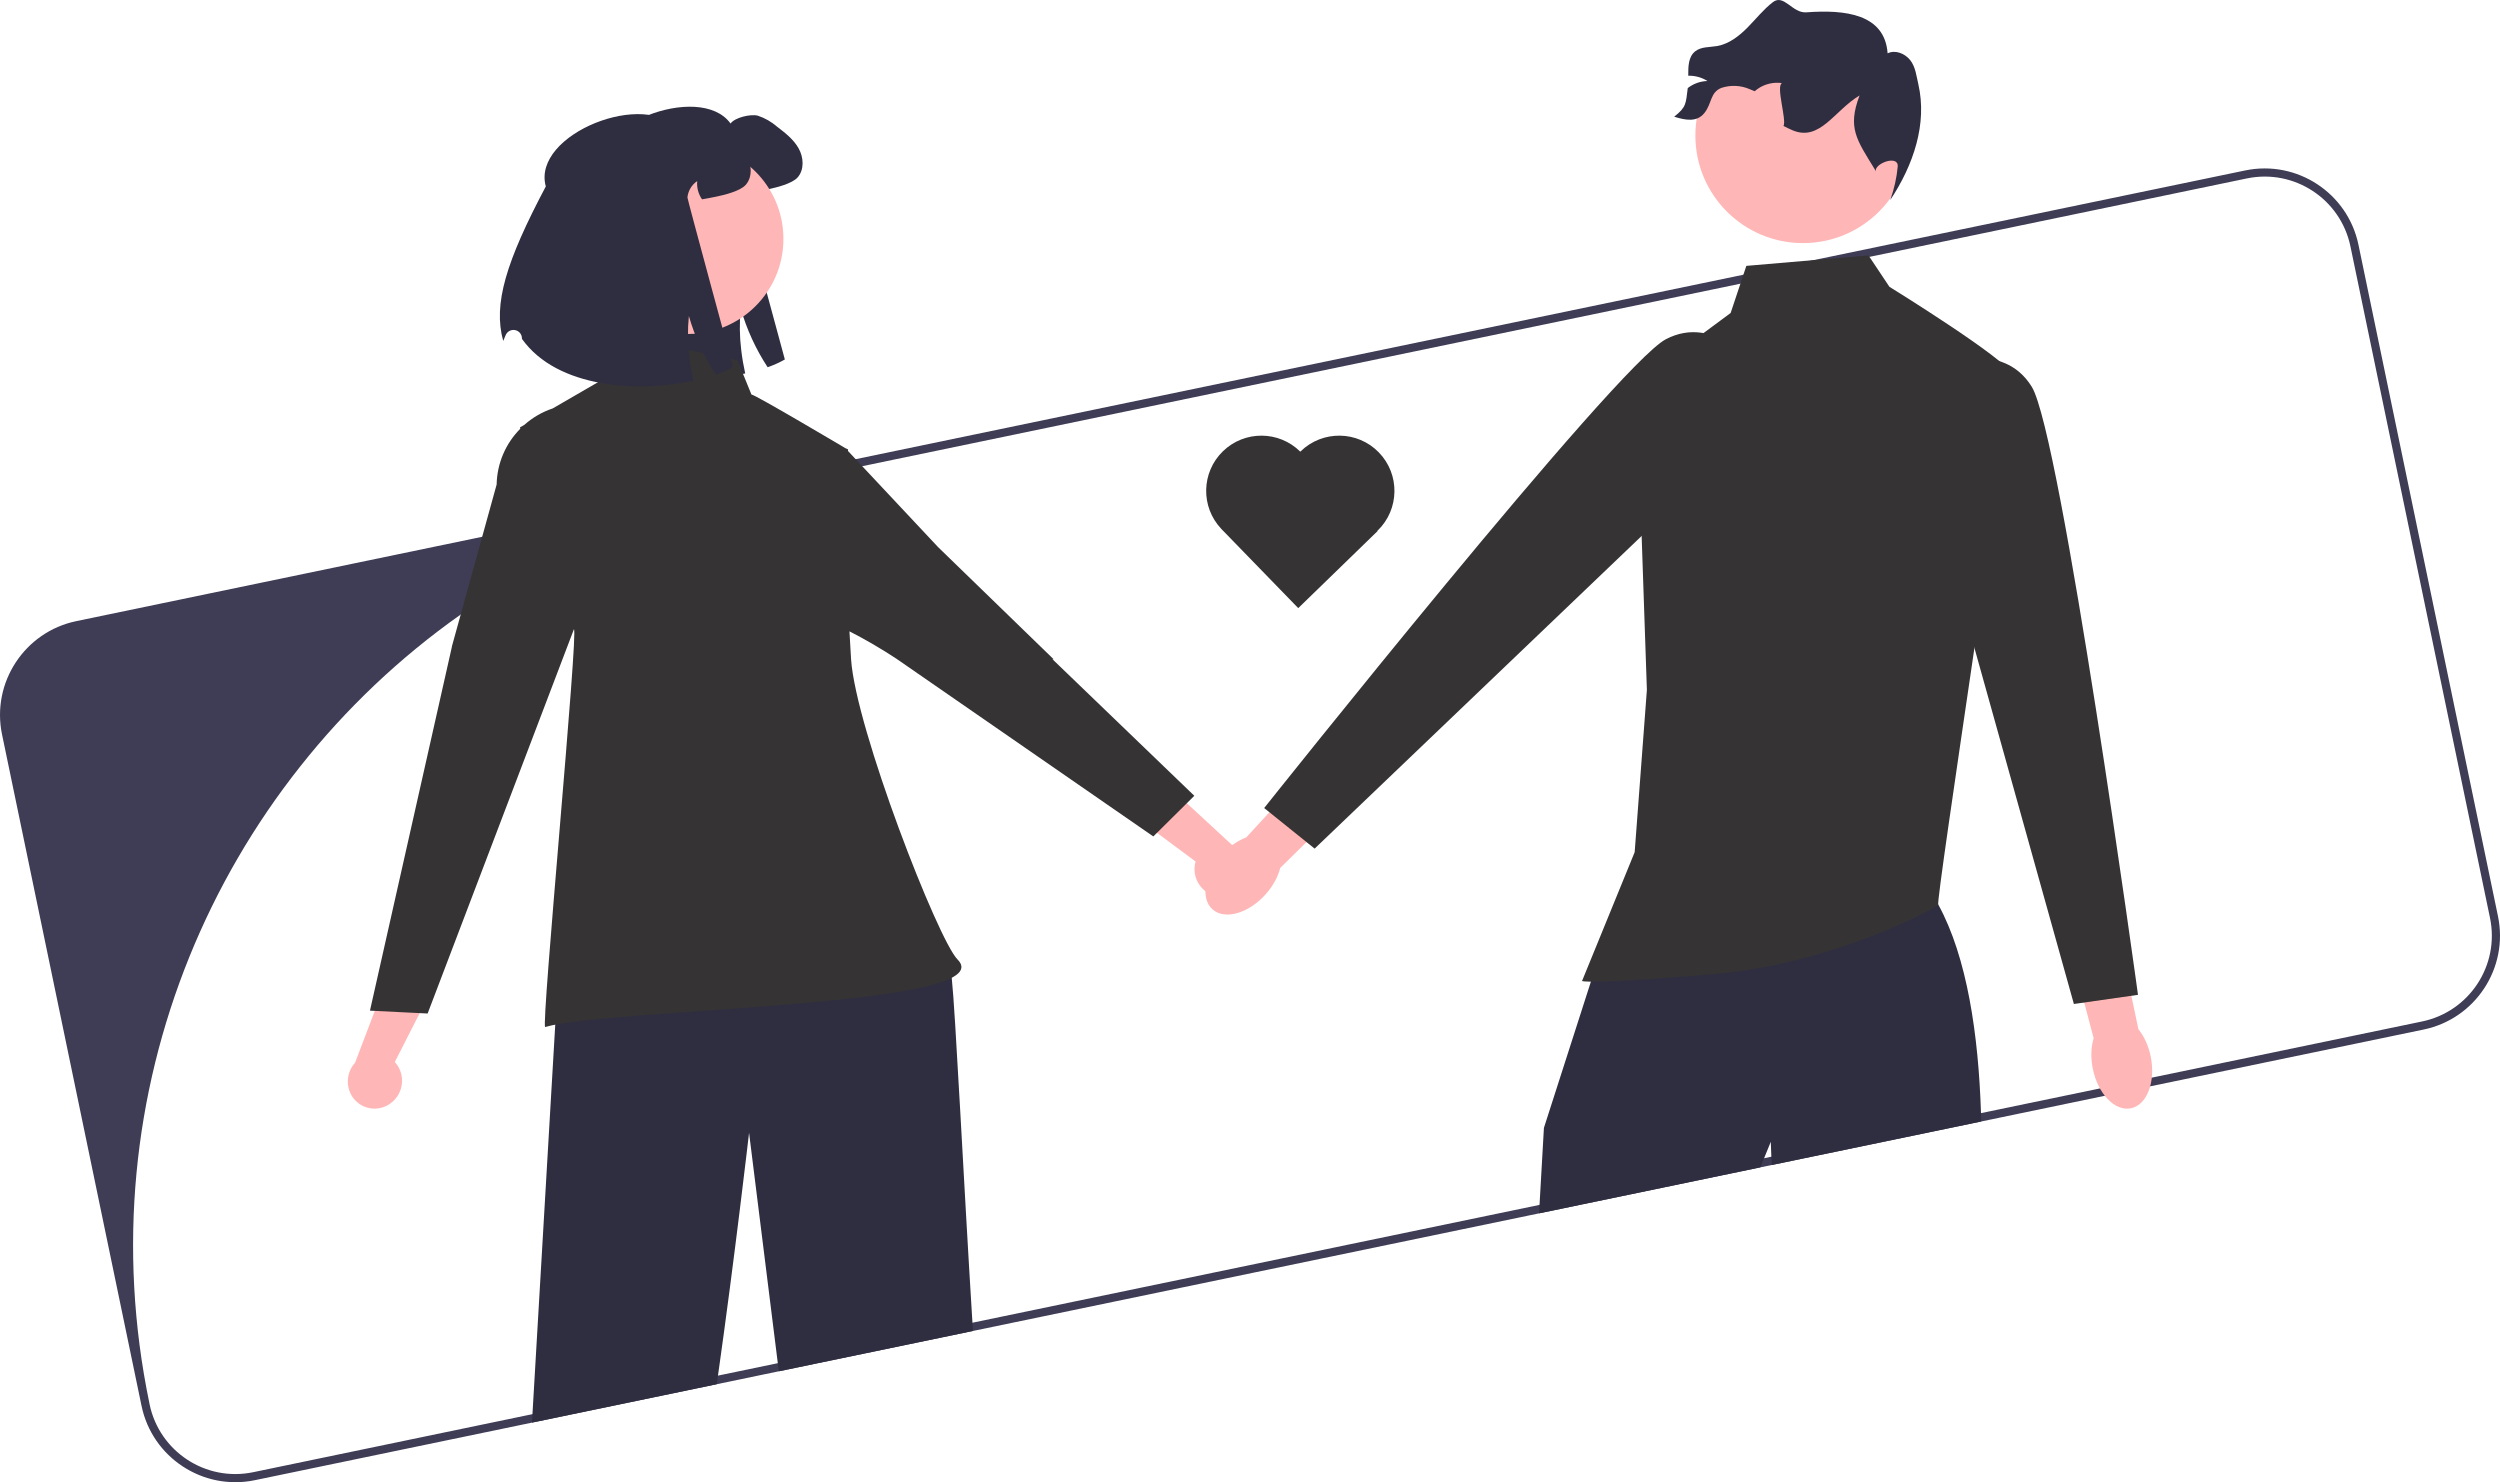 <svg xmlns="http://www.w3.org/2000/svg" width="609.732" height="361.502" viewBox="0 0 609.732 361.502" xmlns:xlink="http://www.w3.org/1999/xlink"><path d="M609.241,223.47l-34.03-163.78c-2.62-12.62-15.01-20.74-27.62-18.12l-105.2,21.86-17.19,3.57-216.51,44.99-91.09,18.93-98.99,20.57c-12.61,2.62-20.74,15.01-18.12,27.62l34.03,163.78c2.62,12.62,15.02,20.74,27.63,18.12l67.59-14.04,45.07-9.37,15.14-3.15,47.35-9.84,138.06-28.68,53.97-11.22,2.77-.57,51.11-10.62,30.14-6.27,11.06-2.3,66.72-13.86c12.61-2.62,20.73-15.01,18.11-27.62Zm-18.52,25.66l-65.91,13.7-12.65,2.63-29.01,6.02-51.13,10.63-1.77,.37-54.77,11.38-138.31,28.74-47.47,9.87-14.59,3.03-45.25,9.4-68.12,14.16c-11.55,2.4-22.86-5.02-25.26-16.57l-.04-.22c-15.76-75.81,16.43-150.44,75.92-192.39,20.46-14.44,44.14-25,70.22-30.42l27.72-5.76,214.17-44.51,31.48-6.54,92.04-19.13c11.55-2.4,22.86,5.02,25.26,16.57l34.04,163.78c2.4,11.55-5.02,22.86-16.57,25.26Z" fill="#3f3d56"/><g><path d="M145.768,43.666c-3.529-12.867,24.936-23.901,32.41-13.539,1.039-1.473,4.881-2.368,6.643-1.916,1.725,.573,3.319,1.482,4.691,2.675,1.988,1.527,4.049,3.109,5.269,5.305,1.229,2.187,1.419,5.17-.235,7.068-1.311,1.509-5.179,2.485-7.149,2.883-1.374,.28-2.531,.506-3.525,.669-.903-1.301-1.319-2.879-1.175-4.456-1.355,.914-2.23,2.386-2.386,4.013-.027,.334,11.108,41.304,11.108,41.304-1.338,.761-2.745,1.394-4.203,1.889-2.884-4.407-5.092-9.22-6.553-14.28-.336,3.383-.293,6.794,.127,10.168,.223,1.892,.543,3.771,.958,5.631-13.232,2.856-33.133,1.916-41.792-10.231l-.004-.151c-.016-1.141-.954-2.054-2.096-2.038-.842,.012-1.592,.533-1.897,1.317-.21,.536-.403,1-.576,1.369-2.521-9.02,.741-19.459,10.385-37.68Z" fill="#2f2e41"/><path d="M237.301,324.61l-47.35,9.84-.25-1.98-7.01-56.18s-3.55,30.78-7.58,59.21c-.1,.7-.2,1.4-.3,2.1l-45.07,9.37,.12-2.07,5.56-95,4.55-41.42c-.73,8.69,2,0,5-22,6.58-2.09,58.66-3.11,58.66-3.11l27.96,50.06s.19,1.84,.53,5.03v.01c.91,8.47,2.85,48.64,5.05,84.13,.04,.67,.09,1.34,.13,2.01Z" fill="#2f2e41"/><path d="M95.105,269.201c3.044-2.095,3.866-6.232,1.855-9.331-.201-.3-.427-.583-.675-.845l10.802-21.203-8.831-9.267-11.657,30.646c-2.076,2.288-2.349,5.687-.666,8.278,1.988,2.995,6.028,3.812,9.024,1.824h0c.05-.033,.099-.067,.148-.101Z" fill="#ffb6b6"/><path d="M297.194,218.708c-3.658-.521-6.236-3.859-5.816-7.529,.047-.358,.123-.712,.228-1.057l-19.112-14.177,3.782-12.229,24.082,22.251c2.877,1.124,4.636,4.047,4.281,7.116-.447,3.567-3.701,6.097-7.268,5.651-.059-.007-.118-.016-.177-.025Z" fill="#ffb6b6"/><circle cx="167.886" cy="58.268" r="23.183" fill="#ffb6b6"/><path d="M389.671,239.03l-.17,.22s.66-3.4,.17-.22Z" fill="#2f2e41"/><circle cx="439.729" cy="33.053" r="26.238" fill="#ffb6b6"/><path d="M408.314,28.463c2.829,.878,5.556,1.396,7.395-.924s1.359-4.973,4.095-6.092c2.288-.767,4.781-.652,6.989,.324,.398,.148,.786,.314,1.165,.481,.213-.185,.425-.36,.656-.527,1.739-1.237,3.886-1.76,6-1.461-1.544,.746,1.185,8.959,.367,10.467,.758,.379,1.525,.758,2.302,1.082,6.616,2.707,10.121-4.862,16.254-8.535-3.032,7.987-.675,10.834,3.772,18.128l.176,.425c-.444-1.913,5.371-4.123,5.371-1.35-.255,2.841-.877,5.638-1.849,8.32,5.704-8.588,9.069-18.636,6.859-28.278-.471-2.024-.684-4.197-1.969-5.842-1.285-1.636-3.651-2.598-5.519-1.673-.707-9.581-10.263-10.709-19.845-10.001-3.405,.251-5.446-4.567-8.147-2.478-2.311,1.784-4.132,4.123-6.194,6.203s-4.502,3.975-7.386,4.493c-1.83,.324-3.892,.129-5.352,1.285-1.692,1.34-1.71,3.698-1.701,5.963,1.655-.047,3.287,.4,4.687,1.285-1.713,.043-3.37,.625-4.733,1.664-.026,.016-.051,.035-.074,.055-.499,3.809-.296,4.613-3.319,6.989Z" fill="#2f2e41"/><path d="M256.704,160.797h.278l-28.16-27.329-22.005-23.476c.007-.246,.012-.386,.012-.386l-.671-.317s-22.13-13.136-22.886-13.063l-3.397-8.322-28.416-6.028-5.642,11.357-11.017,6.378c-2.549,.853-4.898,2.213-6.907,3.999l-1.076,.623,.08,.327c-3.604,3.622-5.671,8.496-5.77,13.604l-10.914,39.49-.01,.142h0l-19.974,88.694,14.065,.698,35.673-93.708c1.196-.269-8.079,97.325-7,97,15.113-4.554,112.141-4.901,100.566-16.476-4.746-4.746-24.825-56.272-25.964-73.208h-0c-.152-2.26-.283-4.541-.394-6.82,3.952,2.024,7.789,4.264,11.495,6.709l.161,.111h0l-.001,0,62.456,43.206,9.999-9.916-34.581-33.29Z" fill="#353333"/><path d="M133.115,45.473c-3.529-12.867,24.936-23.901,32.41-13.539,1.039-1.473,4.881-2.368,6.643-1.916,1.725,.573,3.319,1.482,4.691,2.675,1.988,1.527,4.049,3.109,5.269,5.305,1.229,2.187,1.419,5.17-.235,7.068-1.311,1.509-5.179,2.485-7.149,2.883-1.374,.28-2.531,.506-3.525,.669-.903-1.301-1.319-2.879-1.175-4.456-1.355,.914-2.23,2.386-2.386,4.013-.027,.334,11.108,41.304,11.108,41.304-1.338,.761-2.745,1.394-4.203,1.889-2.884-4.407-5.092-9.22-6.553-14.28-.336,3.383-.293,6.794,.127,10.168,.223,1.892,.543,3.771,.958,5.631-13.232,2.856-33.133,1.916-41.792-10.231l-.004-.151c-.016-1.141-.954-2.054-2.096-2.038-.842,.012-1.592,.533-1.897,1.317-.21,.536-.403,1-.576,1.369-2.522-9.02,.741-19.459,10.385-37.68Z" fill="#2f2e41"/><path d="M317.234,110.063h0c-.034,.033-.065,.067-.098,.1-5.212-5.172-13.606-5.218-18.874-.102h0c-5.287,5.135-5.465,13.566-.401,18.921l-.003,.003,.126,.13h0l18.649,19.202,19.332-18.775-.054-.055c.032-.031,.066-.06,.099-.091h0c5.338-5.185,5.463-13.715,.278-19.054h0c-5.185-5.338-13.715-5.463-19.054-.278Z" fill="#353333"/><path d="M483.211,273.52l-51.11,10.62-.08-2.03-.14-3.63-1.63,4-.92,2.23-53.97,11.22,.12-2.07,1.07-18.78,11.46-35.67,3.86-12,80.86-6.8c0,.01,.01,.01,.01,.02,7.06,12.89,9.8,31.86,10.41,50.85,.03,.68,.05,1.36,.06,2.04Z" fill="#2f2e41"/><path d="M425.919,64.844l29.791-2.553,5.107,7.66s28.939,17.874,29.791,21.279-18.725,129.376-17.874,129.376-24.684,14.47-55.325,17.023-31.563,1.632-31.563,1.632l12.838-31.422,2.979-39.579-2.553-74.902,22.981-17.023,3.83-11.491Z" fill="#353333"/><g><path d="M510.405,260.588c-.532-2.689-.413-5.275,.217-7.399l-6.69-25.296,12.13-2.831,5.48,25.965c1.392,1.723,2.487,4.069,3.02,6.758,1.216,6.143-.967,11.751-4.876,12.525-3.909,.774-8.064-3.578-9.281-9.722h0Z" fill="#ffb6b6"/><path d="M473.199,88.972s15.187-6.254,22.334,5.36c7.147,11.614,25.908,148.3,25.908,148.3l-15.634,2.233-30.821-110.332-1.787-45.562Z" fill="#353333"/></g><g><path d="M308.653,218.148c1.83-2.041,3.047-4.326,3.589-6.474l18.66-18.343-8.988-8.624-17.961,19.535c-2.076,.772-4.215,2.23-6.045,4.271-4.18,4.663-5.164,10.599-2.197,13.259,2.967,2.66,8.761,1.037,12.942-3.626h0Z" fill="#ffb6b6"/><path d="M428.214,89.533s-9.871-13.127-21.943-6.785c-12.072,6.342-97.948,114.326-97.948,114.326l12.306,9.898,82.801-79.165,24.783-38.274Z" fill="#353333"/></g></g></svg>